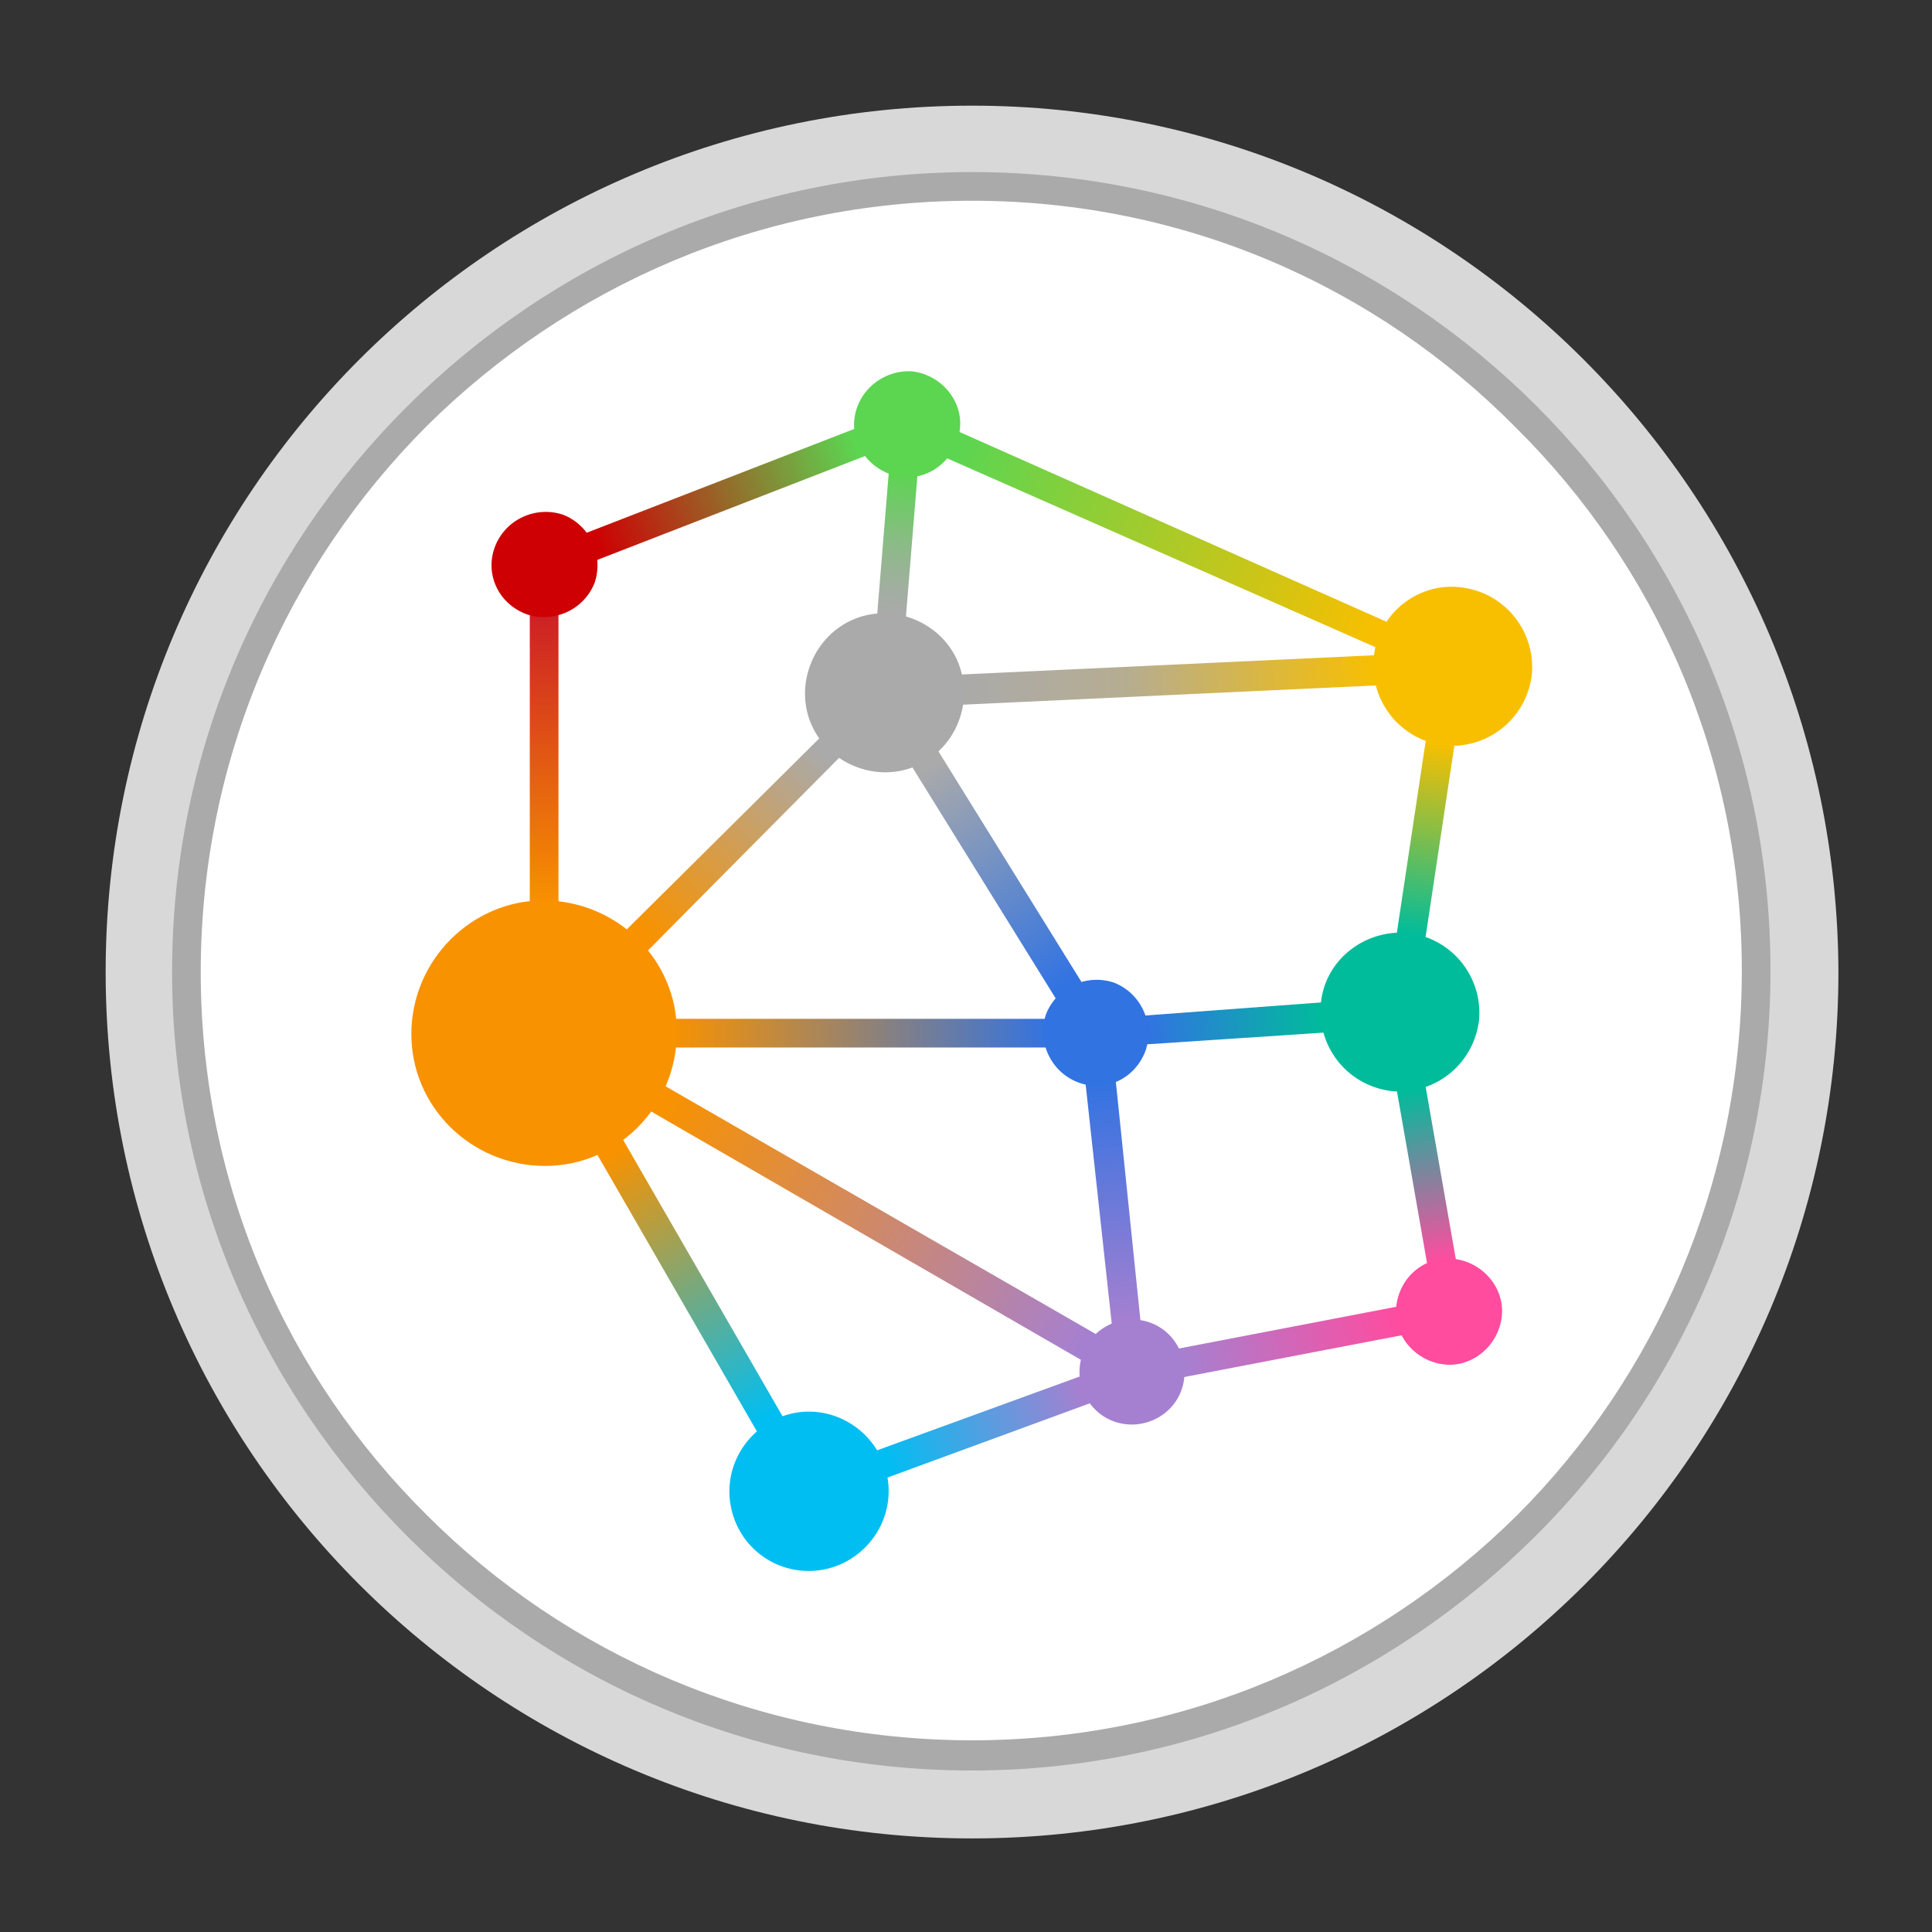 <svg width="128" height="128" viewBox="0 0 128 128" fill="none" xmlns="http://www.w3.org/2000/svg">
<rect x="0" y="0" width="128" height="128" fill="#333333" stroke="none"/>
<path d="M64.4 7C32.7 7 7 32.7 7 64.4C7 96.1 32.7 121.8 64.4 121.8C96.1 121.8 121.8 96.1 121.8 64.4C121.7 32.7 96 7 64.4 7ZM64.4 116.3C35.7 116.3 12.4 93 12.4 64.3C12.4 35.6 35.7 12.3 64.4 12.3C93.1 12.3 116.4 35.6 116.4 64.3C116.3 93.1 93.1 116.3 64.4 116.3Z" fill="#D8D8D8"/>
<path d="M64.4 11.4C79 11.4 92.2 17.3 101.8 26.9C111.4 36.5 117.3 49.7 117.3 64.3C117.3 78.9 111.4 92.1 101.8 101.7C92.2 111.3 79 117.3 64.4 117.3C49.8 117.3 36.6 111.4 27 101.8C17.4 92.2 11.4 79 11.4 64.4C11.4 49.8 17.3 36.6 26.9 27C36.5 17.4 49.7 11.4 64.4 11.4Z" fill="#AAAAAA"/>
<path d="M100.4 28.3C91.2 19 78.5 13.3 64.4 13.3C50.3 13.3 37.6 19 28.3 28.2C19 37.5 13.3 50.3 13.3 64.4C13.3 78.5 19 91.2 28.3 100.4C37.5 109.6 50.3 115.3 64.4 115.3C78.5 115.3 91.2 109.6 100.5 100.4C109.7 91.2 115.4 78.4 115.4 64.3C115.4 50.2 109.7 37.5 100.4 28.3Z" fill="white"/>
<path d="M39.4 76.2L41.1 75.2L52 94.1L50.3 95.1L39.4 76.2Z" fill="url(#paint0_linear_18_894)"/>
<path d="M35.1 40.5H37V60.1H35.1V40.5Z" fill="url(#paint1_linear_18_894)"/>
<path d="M42.7 63.2L41.3 61.8L54.5 48.7L55.8 50L42.7 63.2Z" fill="url(#paint2_linear_18_894)"/>
<path d="M44.5 67.5H69.5V69.4H44.5V67.5Z" fill="url(#paint3_linear_18_894)"/>
<path d="M42.9 73.5L43.8 71.8L72.8 88.5L71.8 90.2L42.9 73.5Z" fill="url(#paint4_linear_18_894)"/>
<path d="M58.5 98L57.8 96.2L71.8 91.1L72.4 92.9L58.5 98Z" fill="url(#paint5_linear_18_894)"/>
<path d="M92.9 86.5L93.2 88.4L78.1 91.3L77.8 89.4L92.9 86.5Z" fill="url(#paint6_linear_18_894)"/>
<path d="M56.9 28.3L57.6 30.1L39.3 37.2L38.6 35.4L56.9 28.3Z" fill="url(#paint7_linear_18_894)"/>
<path d="M60 41.1L58.1 40.9L58.9 31.1L60.8 31.3L60 41.1Z" fill="url(#paint8_linear_18_894)"/>
<path d="M92.1 41.3L91.4 43L62.6 30.3L63.3 28.5L92.1 41.3Z" fill="url(#paint9_linear_18_894)"/>
<path d="M91.3 43.4L91.4 45.4L63.5 46.7L63.4 44.7L91.3 43.4Z" fill="url(#paint10_linear_18_894)"/>
<path d="M71.9 71.6L73.9 71.4L75.6 87.9L73.7 88.1L71.9 71.6Z" fill="url(#paint11_linear_18_894)"/>
<path d="M60.3 50.6L62 49.5L71.8 65.3L70.1 66.4L60.3 50.6Z" fill="url(#paint12_linear_18_894)"/>
<path d="M94.5 48.8L96.4 49.1L94.4 62.4L92.5 62.1L94.5 48.8Z" fill="url(#paint13_linear_18_894)"/>
<path d="M87.7 66.4L87.9 68.4L75.8 69.2L75.6 67.3L87.7 66.4Z" fill="url(#paint14_linear_18_894)"/>
<path d="M92.5 72L94.4 71.7L96.5 83.7L94.6 84L92.5 72Z" fill="url(#paint15_linear_18_894)"/>
<path d="M36.9 59.7C41.7 60.2 45.3 64.4 44.8 69.3C44.3 74.1 40.1 77.7 35.2 77.2C30.4 76.7 26.8 72.5 27.3 67.6C27.8 62.8 32.1 59.2 36.9 59.7Z" fill="#F89200"/>
<path d="M93.2 61.8C96.1 62.1 98.2 64.6 98 67.5C97.7 70.4 95.2 72.5 92.3 72.3C89.4 72 87.3 69.5 87.5 66.6C87.7 63.7 90.3 61.6 93.2 61.8Z" fill="#00BC9B"/>
<path d="M96.7 38.9C99.6 39.2 101.7 41.7 101.5 44.6C101.2 47.5 98.7 49.6 95.8 49.4C92.9 49.1 90.8 46.6 91 43.7C91.2 40.8 93.8 38.6 96.7 38.9Z" fill="#F8BF00"/>
<path d="M60.4 24.6C62.3 24.8 63.8 26.5 63.6 28.4C63.4 30.3 61.7 31.8 59.8 31.6C57.9 31.4 56.4 29.7 56.6 27.8C56.8 25.9 58.5 24.5 60.4 24.6Z" fill="#5CD551"/>
<path d="M96.3 83.4C98.2 83.6 99.7 85.3 99.5 87.2C99.3 89.1 97.6 90.6 95.7 90.4C93.8 90.2 92.3 88.5 92.5 86.6C92.7 84.6 94.4 83.2 96.3 83.4Z" fill="#FF4C9F"/>
<path d="M48.4 99.7C47.9 96.8 49.9 94.1 52.7 93.6C55.6 93.1 58.3 95.1 58.8 97.9C59.3 100.8 57.3 103.5 54.5 104C51.6 104.5 48.9 102.6 48.4 99.7Z" fill="#00BEF2"/>
<path d="M39.4 38.6C38.7 40.4 36.7 41.3 34.9 40.7C33 40 32.1 38 32.8 36.2C33.5 34.4 35.5 33.5 37.3 34.1C39.1 34.8 40 36.8 39.4 38.6Z" fill="#CE0003"/>
<path d="M60.8 50.7C58.2 51.9 55 50.7 53.8 48.1C52.6 45.5 53.8 42.3 56.4 41.1C59 39.9 62.2 41.1 63.4 43.7C64.6 46.4 63.4 49.5 60.8 50.7Z" fill="#AAAAAA"/>
<path d="M71.4 71.7C69.6 71 68.7 69 69.3 67.2C70 65.4 72 64.5 73.8 65.1C75.6 65.8 76.5 67.8 75.9 69.6C75.2 71.5 73.2 72.4 71.4 71.7Z" fill="#3273E2"/>
<path d="M72.3 93.1C71.1 91.6 71.3 89.4 72.8 88.2C74.3 87 76.5 87.2 77.7 88.7C78.9 90.2 78.7 92.4 77.2 93.6C75.7 94.8 73.5 94.6 72.3 93.1Z" fill="#A680D0"/>
<defs>
<linearGradient id="paint0_linear_18_894" x1="40.652" y1="76.407" x2="50.781" y2="93.95" gradientUnits="userSpaceOnUse">
<stop stop-color="#F89200"/>
<stop offset="1" stop-color="#00BEF2"/>
</linearGradient>
<linearGradient id="paint1_linear_18_894" x1="36.05" y1="60.026" x2="36.05" y2="40.471" gradientUnits="userSpaceOnUse">
<stop stop-color="#F89200"/>
<stop offset="1" stop-color="#CC1F25"/>
</linearGradient>
<linearGradient id="paint2_linear_18_894" x1="42.634" y1="61.866" x2="54.535" y2="49.964" gradientUnits="userSpaceOnUse">
<stop stop-color="#F89200"/>
<stop offset="1" stop-color="#AAAAAA"/>
</linearGradient>
<linearGradient id="paint3_linear_18_894" x1="44.5" y1="68.45" x2="69.545" y2="68.45" gradientUnits="userSpaceOnUse">
<stop stop-color="#F89200"/>
<stop offset="1" stop-color="#3273E2"/>
</linearGradient>
<linearGradient id="paint4_linear_18_894" x1="44.05" y1="73.04" x2="71.628" y2="88.962" gradientUnits="userSpaceOnUse">
<stop stop-color="#F89200"/>
<stop offset="1" stop-color="#A680D0"/>
</linearGradient>
<linearGradient id="paint5_linear_18_894" x1="58.718" y1="96.921" x2="71.54" y2="92.157" gradientUnits="userSpaceOnUse">
<stop stop-color="#00BEF2"/>
<stop offset="1" stop-color="#A680D0"/>
</linearGradient>
<linearGradient id="paint6_linear_18_894" x1="92.716" y1="87.522" x2="78.303" y2="90.275" gradientUnits="userSpaceOnUse">
<stop stop-color="#FF4C9F"/>
<stop offset="1" stop-color="#A680D0"/>
</linearGradient>
<linearGradient id="paint7_linear_18_894" x1="56.668" y1="29.453" x2="39.555" y2="36.039" gradientUnits="userSpaceOnUse">
<stop stop-color="#5CD551"/>
<stop offset="1" stop-color="#CE0003"/>
</linearGradient>
<linearGradient id="paint8_linear_18_894" x1="59.055" y1="40.862" x2="59.845" y2="31.338" gradientUnits="userSpaceOnUse">
<stop stop-color="#AAAAAA"/>
<stop offset="0.184" stop-color="#A2AEA1"/>
<stop offset="0.484" stop-color="#8DBA89"/>
<stop offset="0.861" stop-color="#6ACD61"/>
<stop offset="1" stop-color="#5CD551"/>
</linearGradient>
<linearGradient id="paint9_linear_18_894" x1="91.113" y1="41.89" x2="63.57" y2="29.675" gradientUnits="userSpaceOnUse">
<stop stop-color="#F8BF00"/>
<stop offset="1" stop-color="#5CD551"/>
</linearGradient>
<linearGradient id="paint10_linear_18_894" x1="91.283" y1="44.401" x2="63.54" y2="45.698" gradientUnits="userSpaceOnUse">
<stop stop-color="#F8BF00"/>
<stop offset="0.6" stop-color="#B6AD91"/>
<stop offset="1" stop-color="#AAAAAA"/>
</linearGradient>
<linearGradient id="paint11_linear_18_894" x1="72.919" y1="71.679" x2="74.641" y2="87.848" gradientUnits="userSpaceOnUse">
<stop stop-color="#3273E2"/>
<stop offset="0.99" stop-color="#A680D0"/>
</linearGradient>
<linearGradient id="paint12_linear_18_894" x1="61.566" y1="50.736" x2="70.538" y2="65.172" gradientUnits="userSpaceOnUse">
<stop stop-color="#AAAAAA"/>
<stop offset="1" stop-color="#3273E2"/>
</linearGradient>
<linearGradient id="paint13_linear_18_894" x1="95.413" y1="49.234" x2="93.488" y2="61.959" gradientUnits="userSpaceOnUse">
<stop stop-color="#F8BF00"/>
<stop offset="1" stop-color="#00BC9B"/>
</linearGradient>
<linearGradient id="paint14_linear_18_894" x1="87.678" y1="67.409" x2="75.845" y2="68.237" gradientUnits="userSpaceOnUse">
<stop stop-color="#00BC9B"/>
<stop offset="0.99" stop-color="#3273E2"/>
</linearGradient>
<linearGradient id="paint15_linear_18_894" x1="93.537" y1="72.177" x2="95.465" y2="83.534" gradientUnits="userSpaceOnUse">
<stop stop-color="#00BC9B"/>
<stop offset="1" stop-color="#FF4C9F"/>
</linearGradient>
</defs>
</svg>
